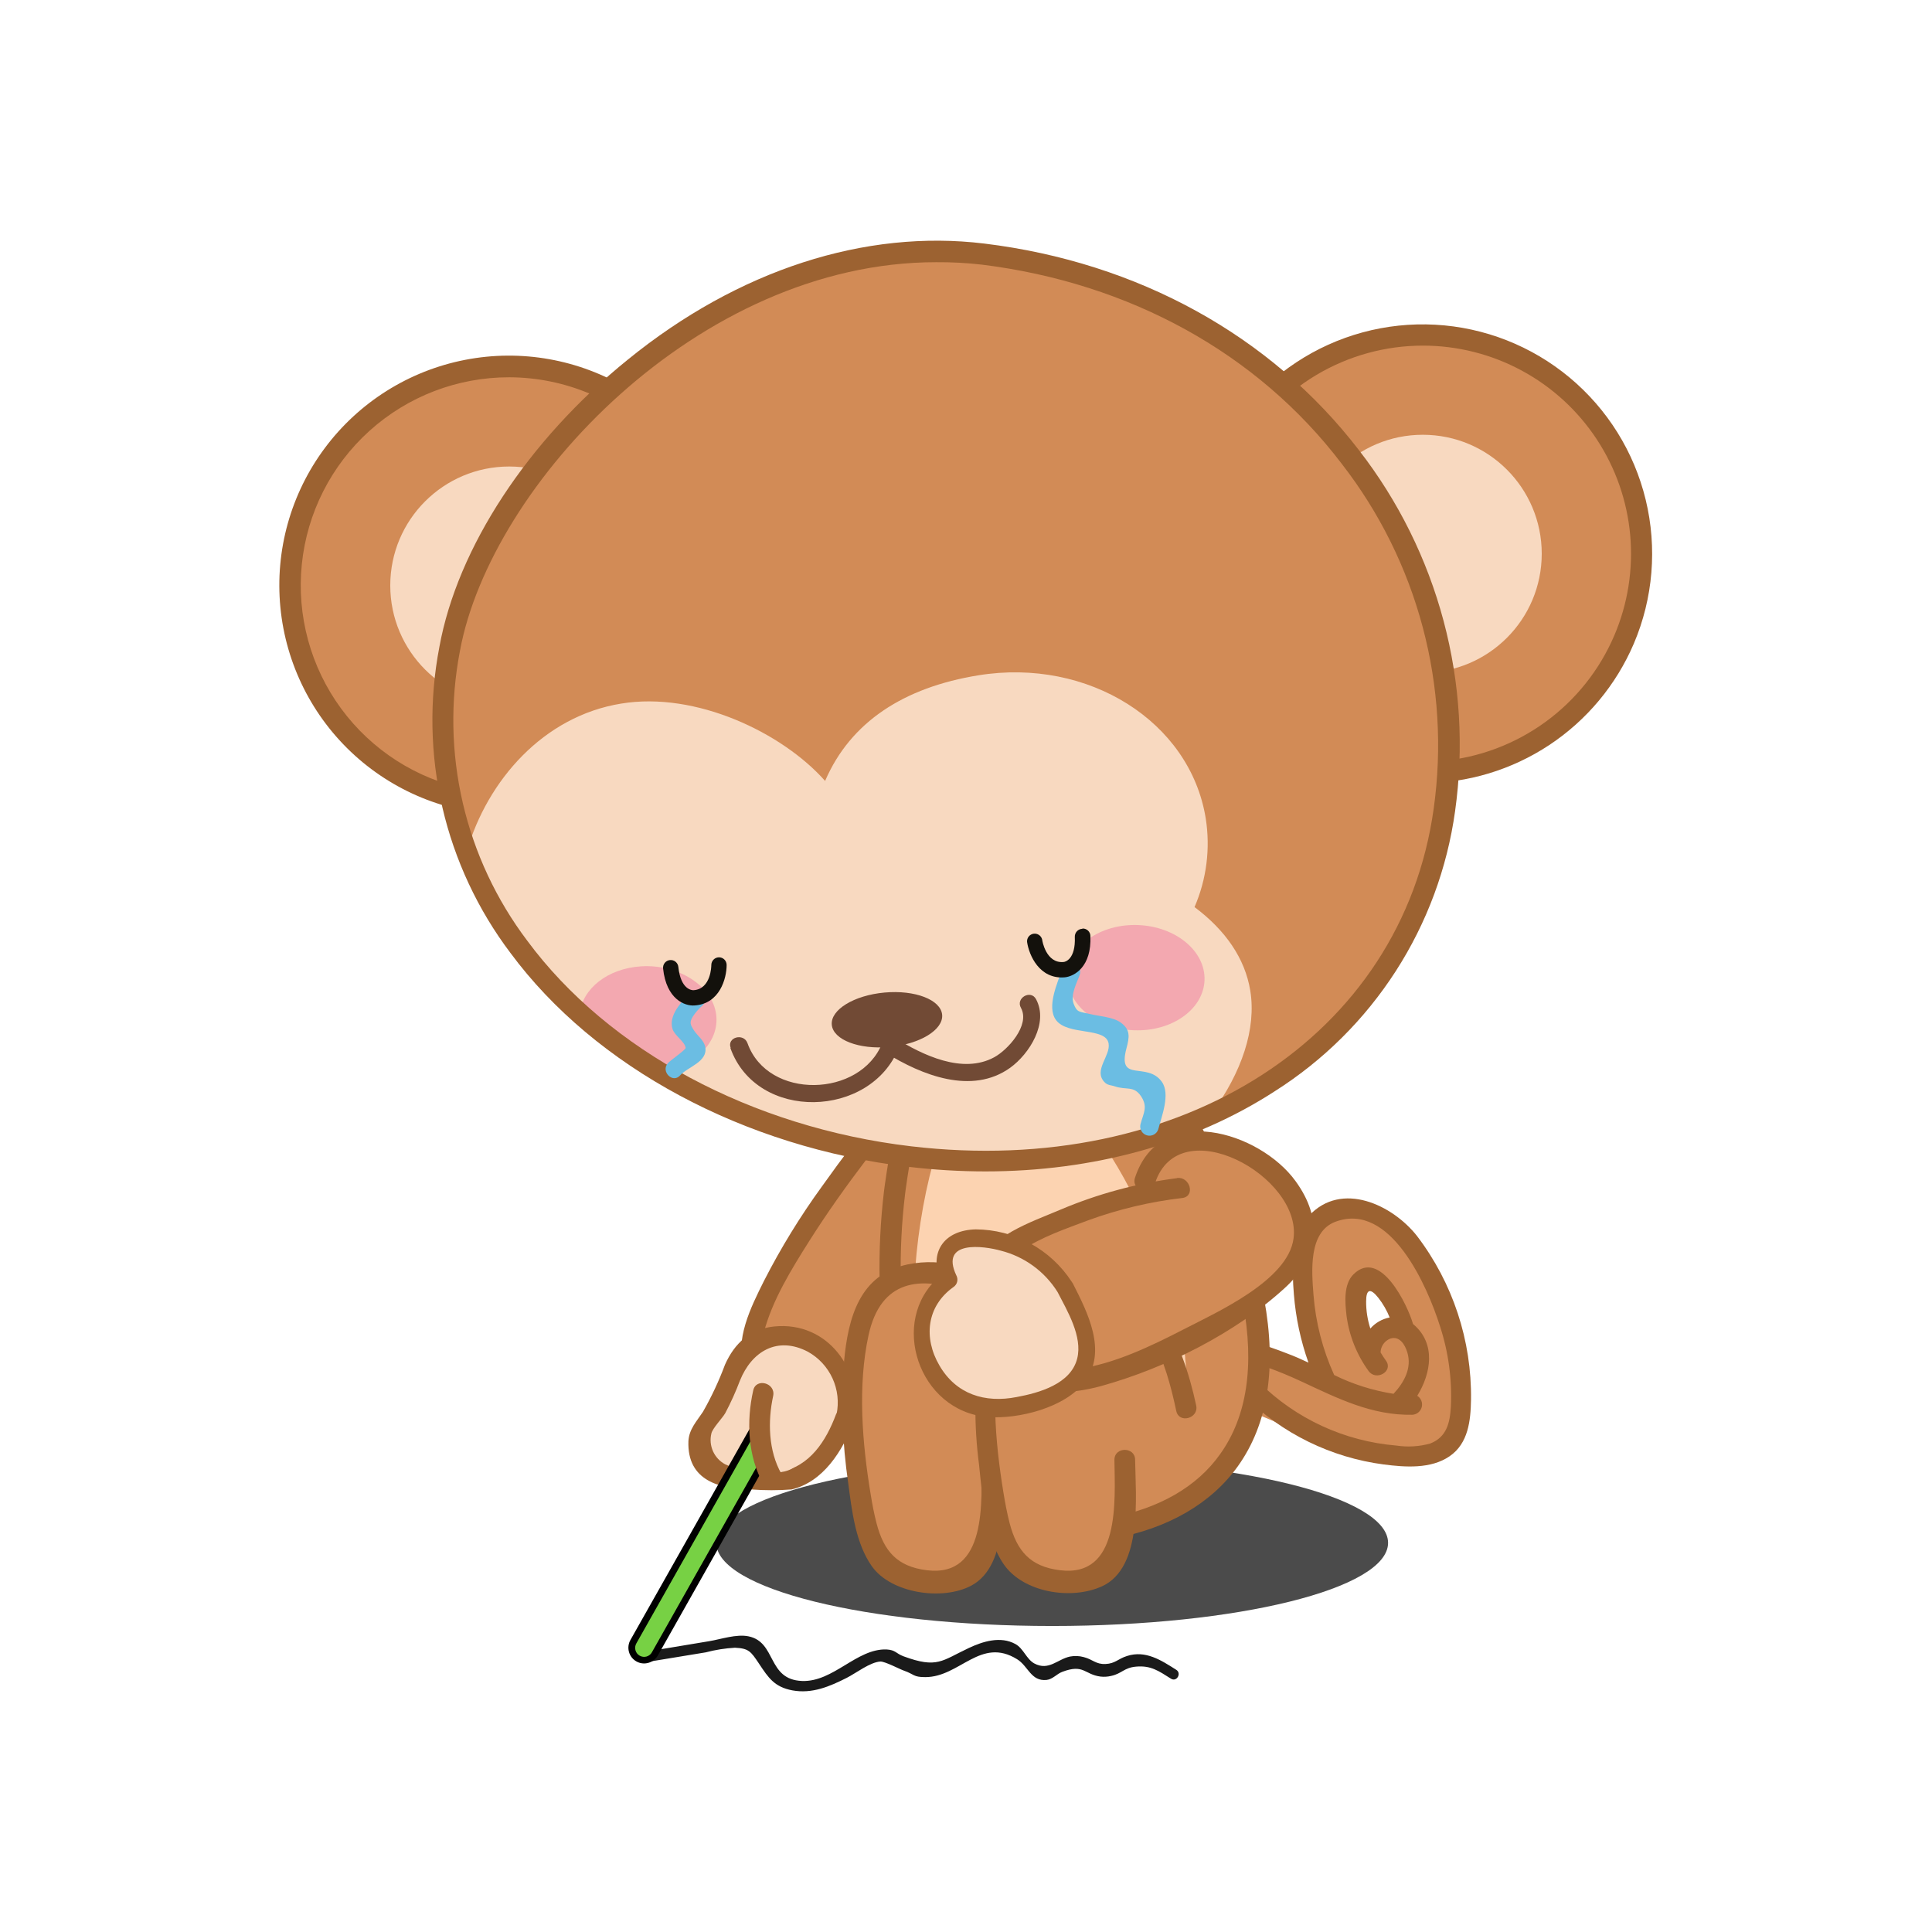 <svg width="271" height="271" viewBox="0 0 271 271" fill="none" xmlns="http://www.w3.org/2000/svg">
<path d="M147.588 228.076C173.609 228.076 194.704 222.854 194.704 216.413C194.704 209.972 173.609 204.75 147.588 204.75C121.567 204.75 100.473 209.972 100.473 216.413C100.473 222.854 121.567 228.076 147.588 228.076Z" fill="#4B4B4B"/>
<path d="M90.882 233.109L99.002 231.773C100.338 231.42 101.707 231.203 103.087 231.124C105.022 231.221 105.303 231.608 106.493 233.399C107.781 235.335 108.623 236.632 111.139 237.106C113.907 237.619 116.375 236.564 118.785 235.344C120.063 234.696 122.057 233.138 123.499 233.06C124.176 233.06 126.18 234.125 126.789 234.338C128.251 234.841 128.077 235.257 129.799 235.247C134.639 235.247 137.542 229.556 142.672 232.741C144.24 233.709 144.608 235.867 146.795 235.644C147.656 235.557 148.237 234.793 148.992 234.512C152.031 233.36 152.089 234.87 154.354 235.17C154.852 235.229 155.357 235.199 155.844 235.083C157.364 234.764 157.654 233.921 159.367 233.776C161.429 233.592 162.523 234.376 164.255 235.47C165.049 235.973 165.784 234.715 164.991 234.222C162.871 232.876 160.693 231.444 158.08 232.286C156.812 232.683 156.435 233.35 155.07 233.409C153.706 233.467 153.318 232.779 152.021 232.441C151.391 232.267 150.728 232.24 150.086 232.363C148.353 232.721 147.105 234.415 145.082 233.331C143.979 232.731 143.562 231.221 142.42 230.602C140.349 229.469 137.881 230.224 135.878 231.173C132.103 232.944 131.484 234.076 126.751 232.334C125.628 231.918 125.657 231.444 124.341 231.366C120.16 231.231 116.898 235.954 112.504 235.789C107.577 235.596 108.952 230.34 104.993 229.527C103.3 229.179 101.122 229.934 99.496 230.205L90.475 231.705C89.507 231.85 89.943 233.254 90.862 233.099L90.882 233.109Z" fill="#1A1A1A"/>
<path d="M133.893 151.518C133.01 151.211 132.066 151.122 131.141 151.259C130.215 151.395 129.337 151.753 128.58 152.302C127.08 153.414 125.772 154.764 124.708 156.299C118.117 164.758 111.468 173.333 107.084 183.128C105.855 185.867 104.8 188.935 105.719 191.839C106.513 194.317 108.623 196.117 110.839 197.501C112.892 198.955 115.332 199.764 117.846 199.824C120.111 199.65 122.253 198.727 123.934 197.201C125.602 195.682 127.042 193.932 128.212 192.003C132.575 185.366 135.873 178.087 137.987 170.43C139.009 167.259 139.627 163.971 139.826 160.645C139.914 157.335 139.788 154.083 133.893 151.518Z" fill="#D28B56"/>
<path d="M134.29 150.153C130.138 148.837 126.789 151.46 124.292 154.547C121.176 158.419 118.166 162.377 115.291 166.423C112.241 170.622 109.523 175.052 107.161 179.673C105.284 183.438 103.048 187.871 104.345 192.168C105.458 195.865 109.184 198.459 112.475 199.998C114.282 200.897 116.3 201.281 118.311 201.111C120.322 200.94 122.247 200.22 123.876 199.03C127.748 196.291 130.264 191.684 132.5 187.638C134.855 183.313 136.799 178.777 138.307 174.088C139.884 169.249 141.481 164.013 141.21 158.883C140.968 154.576 138.375 152.021 134.6 150.25C132.955 149.486 131.483 151.905 133.139 152.679C137.823 154.877 138.781 157.722 138.239 162.6C137.552 167.393 136.278 172.084 134.445 176.566C132.738 181.091 130.592 185.438 128.038 189.545C125.309 193.959 121.389 199.669 115.359 198.024C110.307 196.649 105.68 192.478 107.142 186.903C108.332 182.373 111.013 178.037 113.501 174.098C115.988 170.159 118.746 166.297 121.582 162.561C124.137 159.193 128.357 151.208 133.468 152.825C135.239 153.434 136.032 150.705 134.29 150.153Z" fill="#9C6231"/>
<path d="M118.572 198.759C118.908 197.37 118.918 195.923 118.6 194.529C118.283 193.136 117.646 191.836 116.741 190.73C115.836 189.624 114.687 188.743 113.384 188.157C112.081 187.57 110.66 187.293 109.232 187.348C107.628 187.368 106.081 187.947 104.857 188.984C103.309 190.387 102.728 192.536 101.954 194.481C101.133 196.613 99.987 198.604 98.557 200.385C96.834 202.485 98.924 205.96 100.589 206.492C106.832 208.457 114.778 209.812 118.572 198.759Z" fill="#F8D9C0"/>
<path d="M119.879 199.127C121.05 192.207 116.123 185.325 108.632 186.061C105.235 186.39 103.048 188.384 101.693 191.423C100.842 193.71 99.806 195.924 98.596 198.043C97.705 199.388 96.66 200.463 96.563 202.147C96.36 207.77 101.044 208.864 105.371 208.922C107.258 209.067 109.154 209.067 111.042 208.922C115.427 207.867 118.185 203.647 119.879 199.117C120.488 197.482 117.866 196.775 117.266 198.391C115.872 202.118 113.607 205.679 109.465 206.454C106.836 206.87 104.143 206.503 101.722 205.399C100.963 204.994 100.362 204.347 100.011 203.562C99.66 202.777 99.581 201.898 99.786 201.063C99.951 200.347 101.286 198.963 101.722 198.237C102.508 196.753 103.2 195.22 103.793 193.649C105.448 189.545 109.048 187.377 113.317 189.603C114.838 190.447 116.049 191.755 116.773 193.336C117.498 194.917 117.697 196.689 117.343 198.391C116.975 200.105 119.579 200.84 119.879 199.127Z" fill="#9C6231"/>
<path d="M89.788 232.808L89.217 232.489C89.053 232.398 88.909 232.276 88.794 232.129C88.678 231.983 88.592 231.814 88.542 231.634C88.491 231.454 88.477 231.266 88.5 231.08C88.523 230.895 88.582 230.716 88.675 230.553L109.668 193.368C109.757 193.204 109.879 193.059 110.026 192.942C110.172 192.826 110.341 192.739 110.521 192.689C110.702 192.638 110.89 192.625 111.076 192.648C111.262 192.672 111.441 192.732 111.603 192.826L112.174 193.146C112.338 193.236 112.482 193.359 112.598 193.505C112.714 193.652 112.799 193.82 112.85 194C112.9 194.18 112.914 194.369 112.891 194.554C112.869 194.74 112.809 194.919 112.716 195.081L91.695 232.286C91.51 232.607 91.206 232.842 90.849 232.94C90.492 233.038 90.11 232.99 89.788 232.808Z" fill="#77D144"/>
<path d="M90.911 233.254C90.36 233.404 89.772 233.331 89.275 233.05C88.765 232.765 88.388 232.289 88.228 231.726C88.069 231.164 88.139 230.561 88.423 230.05L109.097 193.436C109.234 193.18 109.423 192.955 109.651 192.776C109.879 192.596 110.142 192.465 110.423 192.391C110.701 192.309 110.992 192.284 111.28 192.317C111.567 192.351 111.845 192.441 112.097 192.584C112.608 192.869 112.984 193.346 113.144 193.908C113.304 194.471 113.233 195.074 112.949 195.585L92.275 232.208C92.131 232.466 91.935 232.692 91.701 232.871C91.466 233.051 91.197 233.181 90.911 233.254ZM110.694 193.3C110.535 193.346 110.386 193.422 110.257 193.525C110.127 193.628 110.019 193.756 109.939 193.901L89.256 230.524C89.172 230.67 89.119 230.83 89.099 230.996C89.079 231.163 89.093 231.331 89.14 231.492C89.184 231.652 89.26 231.801 89.363 231.93C89.466 232.06 89.594 232.168 89.74 232.247C89.883 232.328 90.041 232.379 90.205 232.398C90.368 232.418 90.534 232.404 90.692 232.359C90.85 232.314 90.998 232.239 91.127 232.136C91.256 232.034 91.363 231.907 91.443 231.763L112.117 195.149C112.201 195.004 112.254 194.843 112.272 194.676C112.291 194.51 112.274 194.341 112.223 194.181C112.135 193.864 111.924 193.594 111.638 193.43C111.352 193.267 111.012 193.224 110.694 193.31V193.3Z" fill="black"/>
<path d="M108.981 189.7C112.136 188.5 114.623 189.584 116.337 193.291C118.137 195.488 116.869 196.775 116.201 199.533C111.1 205.699 112.901 206.647 106.522 206.657L108.981 189.7Z" fill="#F8D9C0"/>
<path d="M108.4 207.489C106.525 203.758 106.058 199.477 107.084 195.43L108.4 207.489Z" fill="#9C6231"/>
<path d="M109.62 206.754C107.771 203.521 107.684 199.34 108.449 195.817C108.845 193.988 106.039 193.213 105.651 195.043C104.684 199.34 104.867 204.295 107.113 208.225C107.21 208.389 107.338 208.533 107.49 208.648C107.642 208.764 107.815 208.848 108 208.896C108.185 208.944 108.377 208.955 108.566 208.929C108.755 208.902 108.937 208.839 109.102 208.743C109.266 208.646 109.41 208.518 109.526 208.366C109.641 208.213 109.725 208.04 109.773 207.855C109.821 207.671 109.832 207.478 109.806 207.289C109.779 207.1 109.716 206.918 109.62 206.754Z" fill="#9C6231"/>
<path d="M203.492 185.761L199.708 177.292L194.82 171.417L191.384 169.772L187.029 169.665L184.057 171.485L182.925 176.45L183.438 185.403L185.19 193.465L177.689 190.31L170.246 190.01L175.879 197.869L186.351 202.282L197.327 204.218L202.573 203.134L204.44 200.733L205.147 197.017L203.492 185.761ZM194.926 186.177L192.807 187.89L191.839 189.313L189.836 183.08L190.707 179.954L192.768 179.063L194.162 179.886L196.301 184.367L196.504 186.08L194.926 186.177Z" fill="#D28B56"/>
<path d="M197.327 204.508L186.245 202.514L175.676 198.101L169.656 189.7L177.786 190.039L184.774 192.942L183.148 185.412L182.615 176.373L183.796 171.301L186.942 169.365L191.491 169.501L195.033 171.224L199.959 177.166L203.763 185.703L205.428 197.017L204.702 200.888L202.766 203.424L197.327 204.508ZM186.429 201.982L197.317 203.918L202.408 202.872L204.179 200.608L204.866 197.007L203.25 185.828L199.495 177.427L194.656 171.62L191.326 170.033L187.116 169.927L184.309 171.649L183.196 176.489L183.709 185.403L185.567 193.958L177.621 190.61L170.846 190.339L176.092 197.656L186.429 201.982ZM191.762 189.961L189.555 183.08L190.523 179.741L192.836 178.773L194.433 179.741L196.63 184.396L196.872 186.4L195.072 186.516L193.049 188.142L191.762 189.961ZM190.145 183.07L191.946 188.674L192.623 187.706L194.82 185.935L196.204 185.848L196.03 184.493L193.959 180.128L192.759 179.421L190.958 180.196L190.145 183.07Z" fill="#D28B56"/>
<path d="M198.75 173.353C195.323 169.007 188.2 165.61 183.622 170.517C181.028 173.304 181.212 178.057 181.493 181.57C181.753 184.833 182.439 188.048 183.535 191.132C182.567 190.678 181.599 190.242 180.554 189.855C174.447 187.455 167.788 185.983 161.361 187.968C159.629 188.51 160.393 191.239 162.116 190.707C168.998 188.577 176.305 190.871 182.606 193.804C187.648 196.156 192.42 198.556 198.091 198.449C198.399 198.436 198.694 198.325 198.934 198.133C199.173 197.94 199.345 197.676 199.424 197.379C199.503 197.081 199.485 196.767 199.372 196.48C199.26 196.194 199.058 195.952 198.798 195.788C200.734 192.642 201.44 188.5 198.304 185.8L198.208 185.732C197.453 183.08 193.61 175.008 189.845 178.754C188.423 180.176 188.674 182.76 188.877 184.561C189.248 187.358 190.309 190.019 191.965 192.304C193.02 193.775 195.478 192.362 194.414 190.871C194.143 190.494 193.891 190.097 193.649 189.7C193.662 189.279 193.798 188.871 194.041 188.527C194.283 188.183 194.622 187.918 195.014 187.764C196.311 187.348 197.075 188.606 197.404 189.7C198.072 191.897 196.949 193.92 195.469 195.507C192.577 195.056 189.77 194.169 187.145 192.875C185.527 189.318 184.544 185.505 184.241 181.609C183.99 178.328 183.506 172.811 187.31 171.378C195.052 168.475 200.24 180.496 201.973 185.983C203.174 189.639 203.695 193.483 203.511 197.327C203.376 199.572 202.94 201.576 200.608 202.485C199.061 202.913 197.442 203.009 195.856 202.766C188.59 202.164 181.77 199.017 176.595 193.881C175.289 192.604 173.285 194.607 174.592 195.885C179.876 201.103 186.721 204.45 194.085 205.418C197.095 205.805 200.705 206.076 203.337 204.266C205.97 202.456 206.289 199.243 206.338 196.33C206.451 188.037 203.779 179.947 198.75 173.353ZM192.217 186.351C191.821 185.129 191.621 183.852 191.626 182.567C191.626 180.805 192.217 180.631 193.339 182.044C193.997 182.884 194.531 183.812 194.927 184.803C193.875 185 192.921 185.546 192.217 186.351Z" fill="#9C6231"/>
<path d="M175.86 182.48C179.47 202.108 169.714 211.816 155.932 214.351C142.149 216.887 129.577 211.303 125.928 191.675C122.279 172.046 127.602 138.133 141.414 135.597C155.225 133.061 172.279 162.861 175.86 182.48Z" fill="#D28B56"/>
<path d="M140.339 150.357C139.781 150.422 139.232 150.552 138.704 150.744C136.11 151.712 134.058 154.102 132.848 157.161C128.977 166.897 127.38 180.389 128.57 190.01C130.583 206.212 140.591 211.39 151.973 209.977C153.675 209.77 155.353 209.403 156.986 208.883C163.287 206.831 167.255 198.962 166.239 190.494C166.239 190.436 166.239 190.377 166.239 190.329C164.197 174.108 151.702 148.944 140.339 150.357Z" fill="#FCD3B1"/>
<path d="M149.95 216.413C145.12 216.508 140.372 215.16 136.313 212.541C130.254 208.515 126.276 201.585 124.495 191.926C123.181 183.727 123.012 175.385 123.992 167.139C124.069 166.529 125.773 152.544 129.964 144.501C133.187 138.307 136.845 134.9 141.152 134.106C148.014 132.848 156.009 138.442 163.684 149.882C170.12 159.454 175.472 172.143 177.321 182.189C179.102 191.868 177.863 199.746 173.633 205.67C169.907 210.877 163.887 214.38 156.212 215.793C154.148 216.19 152.052 216.397 149.95 216.413ZM132.596 145.895C128.667 153.454 126.963 167.362 126.954 167.497C125.993 175.449 126.153 183.496 127.428 191.403C129.054 200.24 132.596 206.521 137.958 210.083C142.643 213.19 148.759 214.158 155.67 212.89C162.58 211.622 167.942 208.525 171.156 203.956C174.901 198.72 175.995 191.587 174.35 182.751C172.559 173.072 167.391 160.829 161.167 151.557C154.296 141.317 147.182 136.071 141.646 137.039C138.345 137.649 135.287 140.62 132.548 145.875L132.596 145.895Z" fill="#9C6231"/>
<path d="M71.428 112.804C88.372 112.804 102.109 99.067 102.109 82.123C102.109 65.178 88.372 51.442 71.428 51.442C54.483 51.442 40.747 65.178 40.747 82.123C40.747 99.067 54.483 112.804 71.428 112.804Z" fill="#D28B56"/>
<path d="M71.418 114.304C63.408 114.311 55.684 111.333 49.751 105.952C43.818 100.571 40.103 93.172 39.33 85.2C38.558 77.227 40.784 69.253 45.573 62.833C50.363 56.413 57.373 52.008 65.235 50.477C73.097 48.946 81.248 50.4 88.096 54.554C94.944 58.708 99.999 65.265 102.274 72.945C104.549 80.625 103.881 88.877 100.401 96.091C96.92 103.305 90.876 108.963 83.449 111.962C79.626 113.508 75.542 114.303 71.418 114.304ZM71.418 52.922C64.182 52.912 57.2 55.589 51.827 60.435C46.453 65.281 43.071 71.951 42.336 79.149C41.602 86.348 43.567 93.563 47.851 99.394C52.134 105.226 58.431 109.259 65.52 110.71C72.609 112.162 79.985 110.929 86.216 107.25C92.447 103.571 97.09 97.709 99.243 90.801C101.397 83.893 100.909 76.432 97.872 69.864C94.835 63.295 89.468 58.089 82.81 55.255C79.222 53.729 75.365 52.936 71.467 52.922H71.418Z" fill="#9C6231"/>
<path d="M71.428 98.808C80.643 98.808 88.114 91.338 88.114 82.123C88.114 72.907 80.643 65.437 71.428 65.437C62.213 65.437 54.742 72.907 54.742 82.123C54.742 91.338 62.213 98.808 71.428 98.808Z" fill="#F8D9C0"/>
<path d="M199.572 108.352C216.517 108.352 230.253 94.615 230.253 77.671C230.253 60.726 216.517 46.989 199.572 46.989C182.627 46.989 168.891 60.726 168.891 77.671C168.891 94.615 182.627 108.352 199.572 108.352Z" fill="#D28B56"/>
<path d="M199.572 109.862C192.655 109.863 185.921 107.636 180.369 103.511C174.817 99.385 170.742 93.58 168.748 86.957C166.754 80.333 166.948 73.243 169.3 66.738C171.652 60.233 176.037 54.659 181.806 50.842C187.575 47.025 194.42 45.168 201.327 45.547C208.233 45.926 214.834 48.521 220.151 52.946C225.467 57.371 229.217 63.391 230.843 70.115C232.469 76.838 231.886 83.906 229.179 90.272L227.805 89.691L229.179 90.272C226.701 96.075 222.575 101.024 217.313 104.506C212.05 107.988 205.882 109.85 199.572 109.862ZM199.621 48.48C194.347 48.475 189.17 49.899 184.64 52.6C180.111 55.302 176.398 59.18 173.896 63.823C171.394 68.466 170.197 73.7 170.431 78.968C170.666 84.237 172.323 89.344 175.227 93.746C178.132 98.148 182.175 101.681 186.926 103.97C191.678 106.258 196.961 107.217 202.213 106.743C207.466 106.27 212.492 104.382 216.758 101.281C221.024 98.18 224.37 93.981 226.44 89.13C228.334 84.693 229.099 79.855 228.666 75.05C228.232 70.245 226.615 65.622 223.958 61.595C221.301 57.568 217.688 54.262 213.441 51.974C209.193 49.685 204.445 48.485 199.621 48.48Z" fill="#9C6231"/>
<path d="M199.572 94.356C208.787 94.356 216.258 86.886 216.258 77.671C216.258 68.455 208.787 60.985 199.572 60.985C190.357 60.985 182.886 68.455 182.886 77.671C182.886 86.886 190.357 94.356 199.572 94.356Z" fill="#F8D9C0"/>
<path d="M202.611 113.588C198.072 146.137 166.471 166.82 127.66 162.193C88.365 157.557 56.213 128.638 63.095 90.979C68.002 64.082 102.341 31.3 137.881 35.636C180.118 40.805 207.896 75.686 202.611 113.588Z" fill="#D28B56"/>
<path d="M175.376 138.965C174.64 134.426 171.872 130.458 167.556 127.235C169.252 123.313 169.796 118.989 169.123 114.769C166.926 101.219 152.67 92.227 137.242 94.724C126.78 96.418 119.298 101.267 115.736 109.542C109.745 102.767 97.599 96.96 87.136 98.692C76.219 100.454 68.36 109.474 65.485 119.405C74.196 142.546 99.031 158.816 127.66 162.194C143.359 164.052 157.877 161.777 169.898 156.261C174.214 150.395 176.237 144.279 175.376 138.965Z" fill="#F8D9C0"/>
<path d="M102.457 147.027C106.174 157.383 122.153 156.88 126.073 146.969L124.273 147.695C129.257 150.792 136.313 153.638 141.694 149.776C144.385 147.84 147.124 143.495 145.324 140.155C144.578 138.762 142.42 140.001 143.214 141.385C144.52 143.814 141.355 147.269 139.468 148.295C135.006 150.724 129.402 147.985 125.531 145.585C125.368 145.495 125.188 145.442 125.002 145.432C124.816 145.421 124.631 145.452 124.459 145.522C124.287 145.593 124.133 145.701 124.009 145.84C123.884 145.978 123.793 146.142 123.74 146.321C120.721 153.957 107.713 154.354 104.848 146.321C104.315 144.85 101.944 145.488 102.486 146.979L102.457 147.027Z" fill="#714A35"/>
<path d="M124.761 146.857C129.036 146.468 132.346 144.444 132.154 142.336C131.962 140.228 128.341 138.835 124.067 139.224C119.792 139.613 116.482 141.637 116.674 143.745C116.866 145.853 120.487 147.247 124.761 146.857Z" fill="#714A35"/>
<path d="M168.957 137.505C169.114 133.43 164.941 129.961 159.637 129.757C154.333 129.553 149.906 132.692 149.75 136.767C149.593 140.843 153.766 144.312 159.07 144.515C164.374 144.719 168.801 141.581 168.957 137.505Z" fill="#F3A8B0"/>
<path d="M89.904 135.548C85.239 135.848 81.716 138.675 81.329 142.12C84.713 145.159 88.371 147.877 92.256 150.24C97.347 149.757 100.967 146.263 100.454 142.294C99.941 138.326 95.179 135.21 89.904 135.548Z" fill="#F3A8B0"/>
<path d="M138.21 164.313C134.626 164.31 131.045 164.097 127.486 163.674C104.374 160.945 83.478 149.718 71.602 133.671C67.026 127.612 63.774 120.659 62.056 113.263C60.339 105.867 60.195 98.192 61.633 90.737C64.169 76.809 74.051 61.759 88.075 50.435C103.561 37.853 121.36 32.123 138.075 34.165C159.619 36.798 178.279 47.086 190.61 63.133C196.133 70.245 200.172 78.393 202.49 87.095C204.807 95.796 205.356 104.874 204.102 113.791C202.991 121.781 200.154 129.434 195.786 136.217C191.419 142.999 185.626 148.749 178.812 153.067C167.439 160.442 153.328 164.313 138.21 164.313ZM131.3 36.779C97.986 36.779 68.825 67.934 64.517 91.298C63.154 98.357 63.29 105.623 64.915 112.626C66.541 119.629 69.621 126.212 73.954 131.948C85.356 147.376 105.487 158.157 127.796 160.79C165.823 165.271 196.649 145.362 201.101 113.442C202.297 104.923 201.771 96.251 199.555 87.939C197.339 79.626 193.478 71.843 188.2 65.05C176.402 49.535 158.448 39.682 137.697 37.117C135.573 36.875 133.437 36.762 131.3 36.779Z" fill="#9C6231"/>
<path d="M148.953 136.061C148.343 137.852 146.785 141.23 148.111 143.059C149.737 145.314 155.138 144.027 155.505 146.379C155.786 148.121 153.357 150.115 154.905 151.77C155.37 152.273 155.825 152.186 156.396 152.389C157.973 152.931 159.048 152.254 160.054 153.773C161.061 155.293 160.374 156.144 159.967 157.732C159.897 158.056 159.954 158.394 160.125 158.678C160.297 158.962 160.571 159.169 160.891 159.257C161.21 159.345 161.552 159.307 161.844 159.151C162.137 158.995 162.359 158.733 162.464 158.419C162.919 156.648 164.206 153.463 162.968 151.741C160.887 148.837 156.706 151.973 158.002 147.066C158.428 145.479 158.593 144.443 157.209 143.436C156.115 142.643 154.179 142.556 152.902 142.236C151.46 141.888 151.073 142.081 150.598 140.794C150.124 139.507 151.092 137.774 151.45 136.748C152.002 135.171 149.514 134.493 148.953 136.061Z" fill="#6BBDE3"/>
<path d="M151.866 130.245C152.147 130.239 152.419 130.345 152.622 130.539C152.825 130.733 152.943 130.999 152.95 131.28C153.134 135.626 150.695 136.952 149.369 137.087C145.798 137.397 144.337 133.98 144.066 132.122C144.044 131.851 144.125 131.582 144.294 131.368C144.464 131.155 144.707 131.014 144.976 130.973C145.245 130.933 145.52 130.996 145.744 131.15C145.969 131.304 146.126 131.537 146.185 131.803C146.185 131.948 146.737 135.171 149.185 134.939C149.379 134.939 150.899 134.59 150.763 131.406C150.755 131.121 150.859 130.844 151.052 130.634C151.246 130.424 151.514 130.298 151.799 130.283L151.866 130.245Z" fill="#13110C"/>
<path d="M96.834 139.284C95.595 140.494 93.756 142.411 94.327 144.308C94.608 145.275 96.079 146.108 96.176 146.989C96.176 147.26 94.105 148.673 93.689 149.128C92.643 150.279 94.356 152.031 95.402 150.841C96.447 149.65 99.322 148.953 98.925 146.863C98.741 145.895 97.831 145.305 97.328 144.511C96.825 143.717 96.679 143.427 97.192 142.575C97.569 142.004 98.022 141.486 98.538 141.036C99.66 139.943 97.947 138.229 96.834 139.323V139.284Z" fill="#6BBDE3"/>
<path d="M100.851 134.281C100.992 134.281 101.132 134.308 101.262 134.362C101.392 134.416 101.511 134.495 101.61 134.595C101.71 134.695 101.789 134.813 101.843 134.944C101.897 135.074 101.925 135.214 101.925 135.355C101.925 137.232 100.957 140.833 97.395 141.036C96.07 141.133 93.466 140.184 93.011 135.848C92.982 135.565 93.066 135.281 93.246 135.06C93.425 134.838 93.686 134.697 93.969 134.668C94.253 134.638 94.537 134.722 94.758 134.902C94.98 135.082 95.121 135.342 95.15 135.626C95.489 138.849 97.086 138.897 97.26 138.897C99.747 138.752 99.776 135.5 99.776 135.355C99.779 135.071 99.893 134.799 100.094 134.598C100.295 134.397 100.567 134.283 100.851 134.281Z" fill="#13110C"/>
<path d="M138.055 205.689V209.812L142.865 211.119L155.448 201.982L146.253 195.343L138.055 205.689Z" fill="#D28B56"/>
<path d="M139.091 204.77C139.186 208.376 138.995 211.985 138.52 215.561C138.278 217.342 137.89 219.268 136.506 220.468C135.122 221.668 132.732 221.794 130.699 221.736C128.831 221.736 126.828 221.601 125.279 220.633C123.256 219.384 122.376 216.974 121.718 214.71C119.608 207.383 117.643 185.296 123.402 180.622C123.402 180.622 129.828 174.66 141.946 182.625C148.972 187.261 152.592 190.232 152.592 190.232" fill="#D28B56"/>
<path d="M137.639 204.769C137.716 210.644 138.471 221.3 130.003 220.255C125.841 219.742 123.973 217.584 122.957 213.683C122.598 212.328 122.347 210.954 122.124 209.58C120.943 202.437 120.285 194.404 121.824 187.319C125.25 171.456 144.52 185.557 151.586 191.307C153.018 192.478 155.089 190.435 153.638 189.255C146.64 183.564 137.068 175.356 127.36 177.35C120.585 178.744 118.959 184.793 118.388 191.036C117.951 196.708 118.149 202.412 118.979 208.041C119.492 211.912 120.005 216.48 122.318 219.732C125.008 223.497 132.19 224.572 136.245 222.413C141.665 219.51 140.61 209.773 140.542 204.818C140.542 202.96 137.639 202.95 137.639 204.818V204.769Z" fill="#9C6231"/>
<path d="M156.735 205.689V209.812L161.439 210.47L167.294 202.65L165.329 196.223L156.735 205.689Z" fill="#D28B56"/>
<path d="M157.761 204.77C157.856 208.376 157.665 211.985 157.189 215.561C156.948 217.342 156.56 219.268 155.176 220.468C153.647 221.784 151.402 221.794 149.369 221.736C147.492 221.736 145.498 221.601 143.949 220.633C141.926 219.384 141.046 216.974 140.387 214.709C138.278 207.383 136.313 186.303 142.072 181.618C142.072 181.618 150.124 173.624 160.616 183.632C164.216 187.067 166.365 197.53 166.365 197.53" fill="#D28B56"/>
<path d="M156.319 204.77C156.396 210.645 157.151 221.301 148.682 220.255C144.491 219.742 142.643 217.545 141.617 213.645C141.249 212.222 140.978 210.741 140.746 209.328C139.584 202.195 138.81 193.746 140.852 186.719C142.517 181.154 148.218 178.87 153.657 180.786C161.09 183.409 163.51 190.9 164.991 197.907C165.378 199.737 168.175 198.962 167.788 197.143C165.852 188.113 161.506 177.892 150.811 177.176C143.214 176.673 138.587 181.87 137.426 188.858C136.644 194.358 136.611 199.938 137.329 205.447C137.794 209.861 138.191 215.6 140.775 219.394C143.494 223.381 150.25 224.485 154.576 222.51C160.335 219.878 159.29 209.812 159.222 204.77C159.222 202.911 156.319 202.902 156.319 204.77Z" fill="#9C6231"/>
<path d="M165.504 166.655C157.509 167.701 154.441 168.668 146.321 172.346C143.572 173.585 139.381 175.463 138.307 178.279C137.339 180.709 137.91 183.457 138.771 185.916C139.463 188.337 140.866 190.495 142.798 192.11C144.676 193.398 146.932 194.018 149.205 193.871C151.46 193.725 153.682 193.259 155.806 192.487C163.355 190.029 180.622 181.522 182.828 174.834C182.828 174.834 184.503 166.897 174.824 161.7C174.824 161.7 169.491 158.671 165.068 160.732C162.6 161.903 161.003 163.636 160.635 165.571" fill="#D28B56"/>
<path d="M165.087 165.262C159.469 165.98 153.975 167.465 148.76 169.675C144.656 171.427 138.675 173.324 136.884 177.892C135.161 182.286 137.445 188.887 140.63 192.149C144.327 195.943 149.805 195.71 154.547 194.394C163.51 191.897 173.246 187.009 180.138 180.738C184.977 176.363 185.654 171.059 181.715 165.658C176.682 158.729 162.706 154.48 159.203 165.204C158.622 166.984 161.429 167.749 162.01 165.978C165.407 155.544 182.606 165.01 181.444 173.721C180.67 179.605 170.701 184.057 166.046 186.458C157.548 190.832 143.185 197.733 139.671 184.009C137.658 176.102 146.892 173.363 152.631 171.175C156.903 169.615 161.344 168.563 165.862 168.039C167.71 167.788 166.917 164.991 165.087 165.242V165.262Z" fill="#9C6231"/>
<path d="M149.437 180.631C146.66 175.656 141.356 174.137 137.823 173.672C136.855 173.556 133.448 173.672 132.674 175.666C132.469 176.309 132.407 176.989 132.494 177.658C132.581 178.327 132.814 178.969 133.177 179.537C130.07 181.473 128.899 183.99 129.248 187.648C129.456 189.478 130.089 191.234 131.098 192.775C132.106 194.316 133.461 195.6 135.055 196.523C138.239 198.372 141.636 197.569 145.179 196.581C147.269 196.001 150.018 194.897 151.208 193.107C152.573 191.123 152.641 189.7 152.176 187.3C151.566 184.964 150.645 182.721 149.437 180.631Z" fill="#F8D9C0"/>
<path d="M150.483 180.021C150.433 179.929 150.374 179.842 150.308 179.76C148.847 177.525 146.854 175.686 144.508 174.409C142.162 173.133 139.536 172.457 136.865 172.443C132.577 172.55 130.487 175.405 131.716 179.121C124.641 185.238 128.812 197.975 138.549 198.759C142.827 199.098 149.428 197.462 152.167 193.813C155.361 189.545 152.554 184.096 150.483 180.021ZM151.102 190.542C150.212 194.142 145.74 195.381 142.604 195.962C138.162 196.833 134.126 195.585 131.774 191.539C129.509 187.668 129.974 183.235 133.71 180.554C133.979 180.385 134.175 180.12 134.256 179.813C134.337 179.505 134.297 179.178 134.145 178.899C131.784 173.895 138.017 174.766 140.359 175.424C143.671 176.256 146.532 178.337 148.344 181.231C149.718 183.893 151.867 187.474 151.102 190.542Z" fill="#9C6231"/>
</svg>

